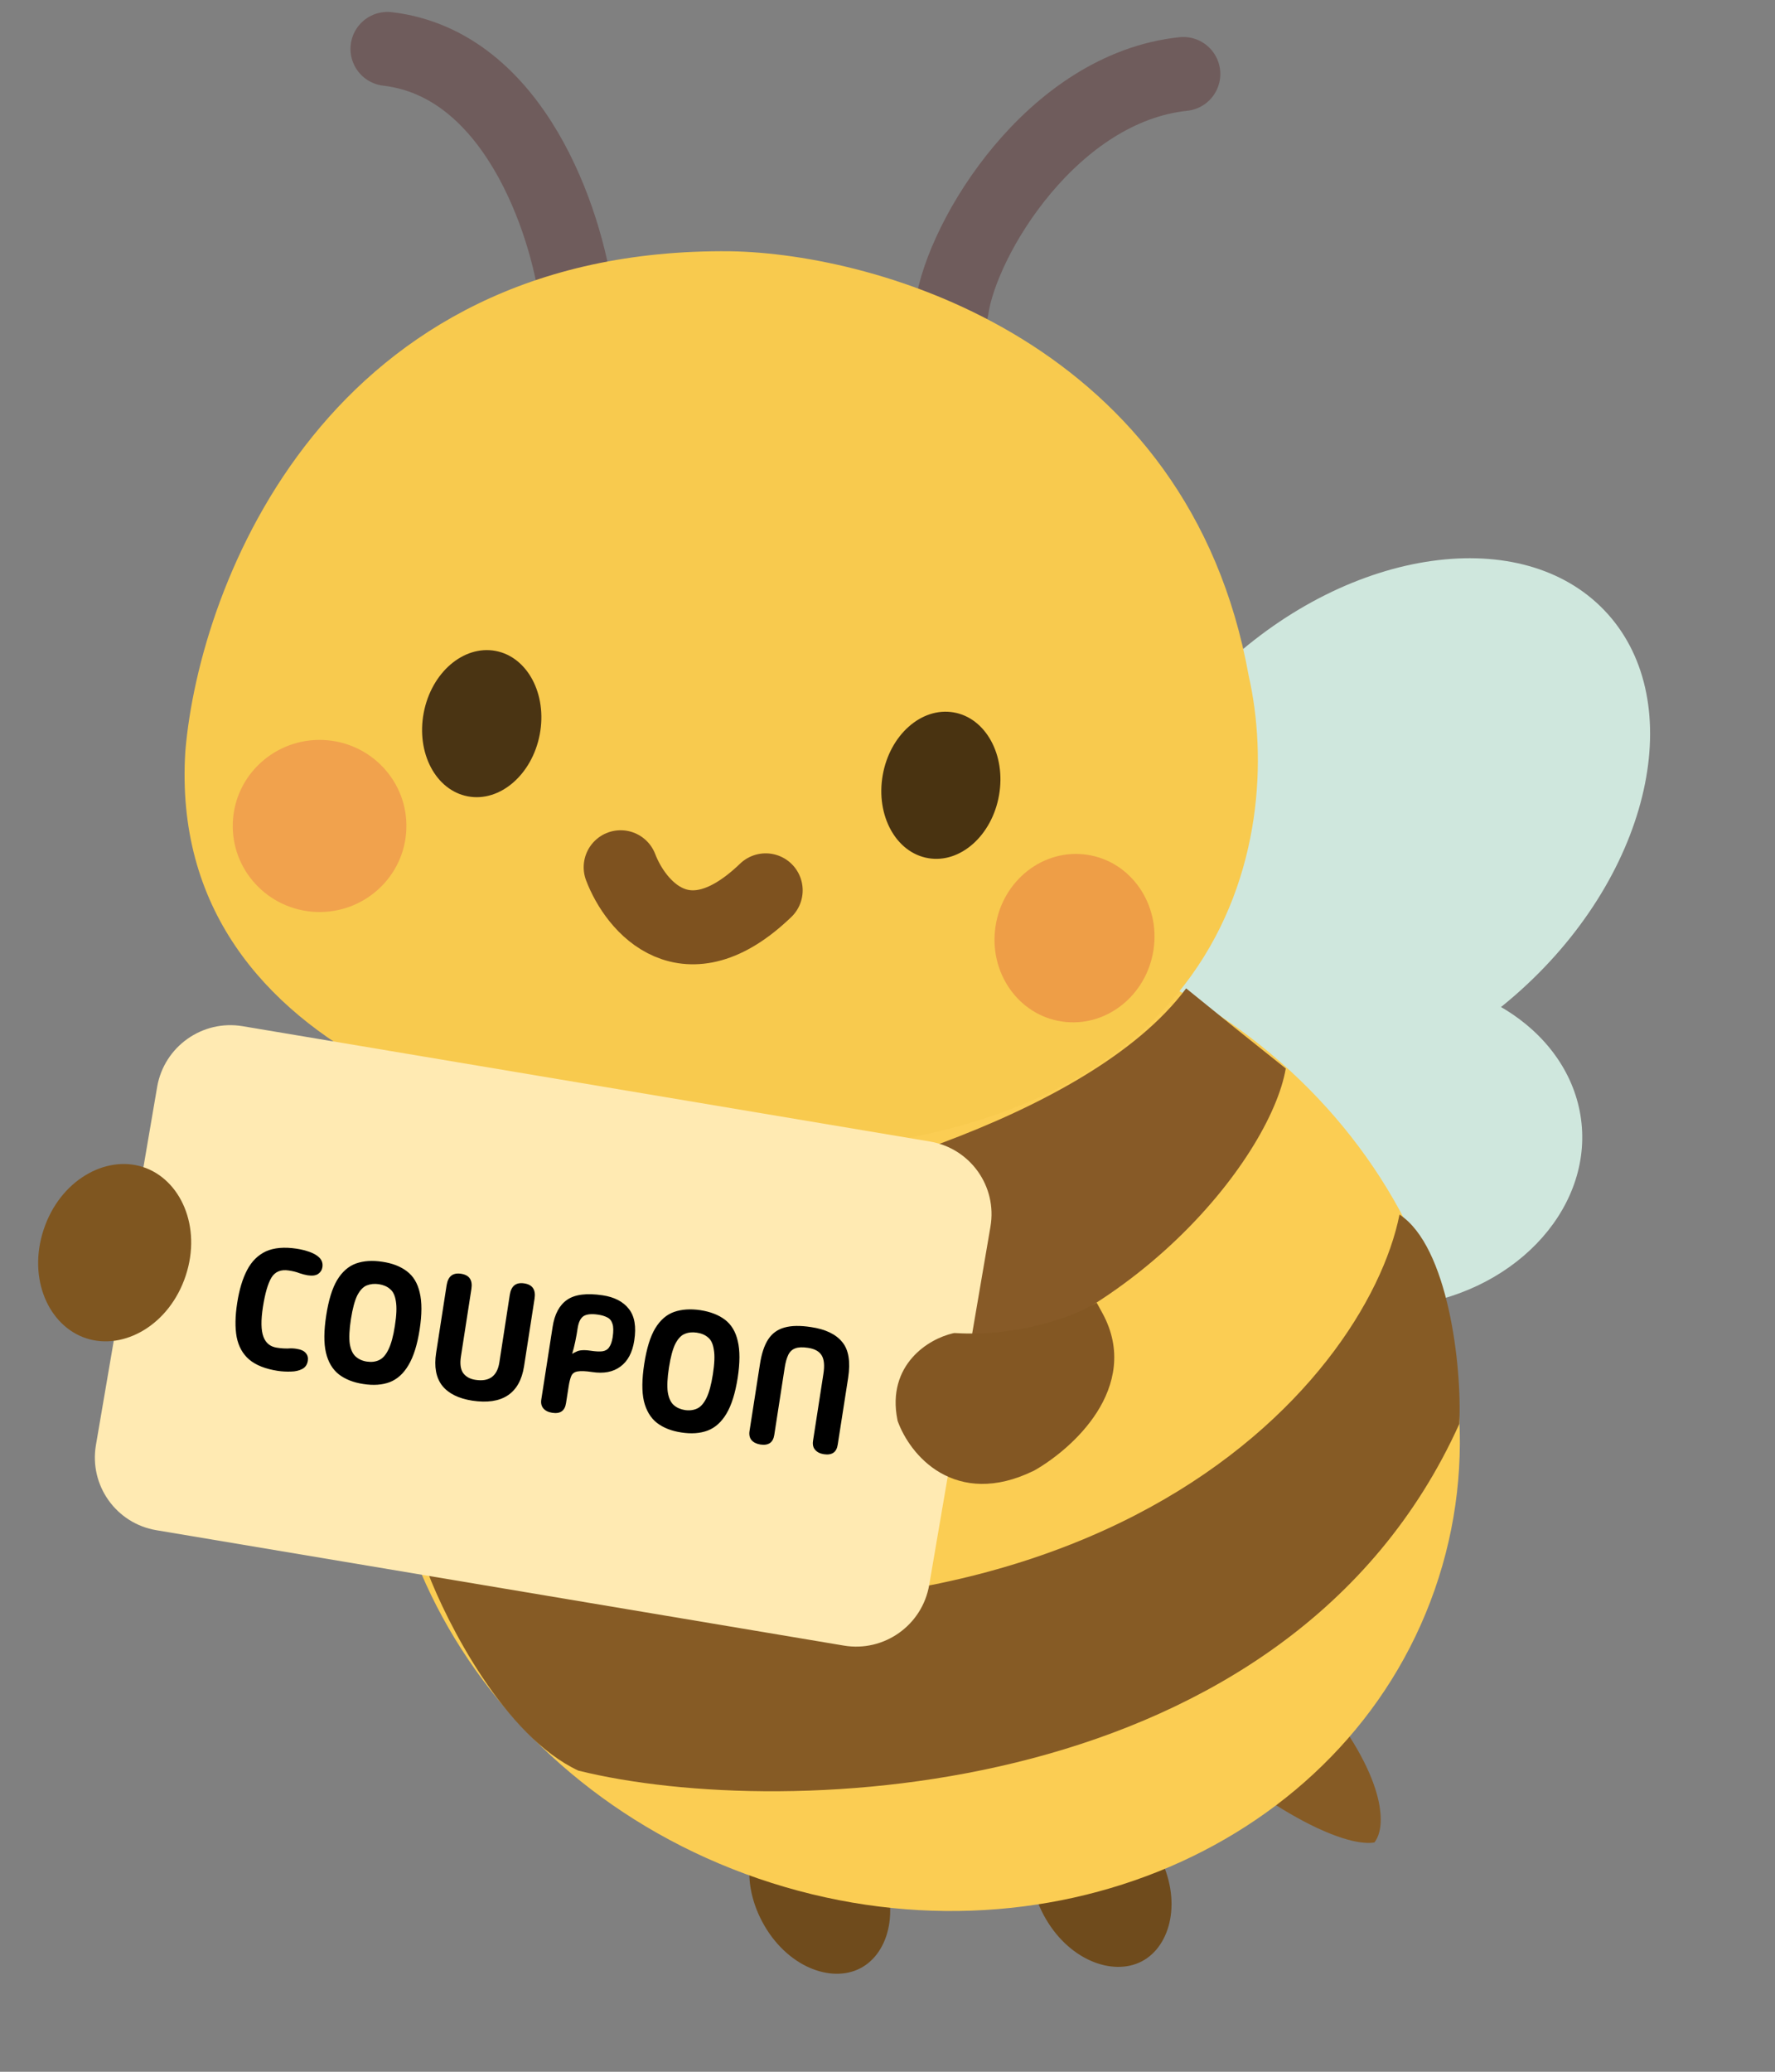 <svg width="24" height="28" viewBox="0 0 24 28" fill="none" xmlns="http://www.w3.org/2000/svg">
<rect x="0" y="0" width="24" height="28" fill="#808080" stroke="none"/>
<path d="M18.118 23.276C18.485 23.799 18.626 24.188 18.66 24.457C18.693 24.712 18.629 24.846 18.583 24.901C18.504 24.914 18.401 24.906 18.274 24.876C18.128 24.841 17.967 24.779 17.802 24.702C17.55 24.583 17.302 24.433 17.112 24.305L18.118 23.276Z" fill="#865B25"/>
<path d="M10.534 24.532C10.932 24.325 11.539 24.554 11.862 25.161C12.185 25.769 12.031 26.394 11.633 26.601C11.236 26.808 10.629 26.579 10.306 25.972C9.983 25.365 10.137 24.739 10.534 24.532Z" fill="#6F4B1C"/>
<path d="M18.487 13.245C19.988 13.093 21.261 13.987 21.384 15.182C21.508 16.377 20.444 17.508 18.943 17.66C17.442 17.812 16.169 16.918 16.046 15.723C15.922 14.528 16.986 13.397 18.487 13.245Z" fill="#CFE7DD"/>
<path d="M14.339 24.439C14.736 24.232 15.344 24.461 15.666 25.068C15.989 25.676 15.835 26.301 15.438 26.508C15.04 26.715 14.433 26.486 14.11 25.879C13.787 25.272 13.941 24.646 14.339 24.439Z" fill="#6F4B1C"/>
<path d="M12.869 4.171C13.01 3.202 14.234 1.186 16 1" stroke="#6F5C5C" stroke-linecap="round"/>
<path d="M7.796 4.047C7.659 3.002 6.956 0.862 5.239 0.661" stroke="#6F5C5C" stroke-linecap="round"/>
<path d="M16.542 9.007C17.409 8.195 18.425 7.711 19.362 7.581C20.299 7.45 21.142 7.672 21.694 8.25C22.246 8.827 22.425 9.673 22.242 10.593C22.059 11.512 21.516 12.491 20.649 13.303C19.782 14.116 18.766 14.599 17.829 14.73C16.892 14.861 16.049 14.638 15.497 14.061C14.945 13.483 14.766 12.638 14.949 11.718C15.132 10.799 15.675 9.82 16.542 9.007Z" fill="#CFE7DD"/>
<path d="M14.65 12.82C18.5 14.141 20.608 18.029 19.398 21.487C18.188 24.945 14.104 26.709 10.254 25.389C6.405 24.069 4.297 20.18 5.507 16.722C6.717 13.264 10.801 11.5 14.65 12.82Z" fill="#FBCD53"/>
<path d="M12.211 18.59C15.186 18.175 17.173 15.674 17.385 14.441L16.692 13.887L16.038 13.358C14.707 15.149 10.825 16.143 9.172 16.371L12.211 18.59Z" fill="#875A27"/>
<path d="M16.885 9.139C16.076 4.622 11.875 3.428 9.876 3.396C4.442 3.338 2.698 7.876 2.506 10.152C2.236 14.399 7.307 15.541 9.876 15.581C16.659 15.62 17.375 11.302 16.885 9.139Z" fill="#F8CA4E"/>
<path d="M5.777 21.233C14.757 23.093 18.469 18.686 18.923 16.415C19.581 16.843 19.77 18.47 19.731 19.245C17.42 24.362 10.607 24.62 7.82 23.93C6.824 23.465 6.043 21.938 5.777 21.233Z" fill="#865B25"/>
<path d="M12.575 15.428L3.28 13.869C2.736 13.778 2.219 14.145 2.125 14.689L1.297 19.53C1.204 20.074 1.57 20.59 2.115 20.681L11.409 22.24C11.954 22.332 12.471 21.965 12.564 21.42L13.392 16.579C13.486 16.035 13.12 15.52 12.575 15.428Z" fill="#FFEAB2"/>
<path d="M14.906 17.747C15.18 18.247 15.067 18.719 14.831 19.088C14.599 19.451 14.242 19.728 13.983 19.875L13.979 19.877L13.974 19.879C13.455 20.132 13.03 20.087 12.712 19.903C12.405 19.725 12.22 19.43 12.14 19.212L12.136 19.2L12.134 19.188C12.06 18.82 12.165 18.54 12.337 18.346C12.503 18.158 12.723 18.058 12.879 18.021L12.903 18.016L12.927 18.017C13.738 18.065 14.444 17.809 14.684 17.682L14.828 17.605L14.906 17.747Z" fill="#835723"/>
<path d="M1.932 15.772C2.439 15.936 2.731 16.576 2.511 17.241C2.291 17.907 1.674 18.252 1.168 18.088C0.661 17.924 0.37 17.285 0.59 16.619C0.809 15.954 1.426 15.608 1.932 15.772Z" fill="#7F5620"/>
<path d="M3.555 17.663C3.527 17.846 3.529 17.98 3.562 18.067C3.594 18.152 3.655 18.201 3.743 18.214C3.799 18.223 3.848 18.226 3.891 18.225C3.934 18.222 3.973 18.223 4.007 18.229C4.069 18.238 4.112 18.258 4.136 18.288C4.16 18.317 4.168 18.351 4.162 18.391C4.154 18.443 4.129 18.48 4.086 18.502C4.044 18.524 3.993 18.536 3.933 18.537C3.874 18.539 3.814 18.536 3.754 18.527C3.587 18.501 3.459 18.45 3.369 18.374C3.281 18.298 3.225 18.197 3.2 18.07C3.177 17.943 3.179 17.79 3.207 17.61C3.235 17.431 3.279 17.283 3.341 17.165C3.403 17.046 3.489 16.962 3.596 16.912C3.705 16.863 3.843 16.851 4.01 16.876C4.071 16.885 4.128 16.9 4.184 16.919C4.241 16.939 4.286 16.965 4.319 16.998C4.353 17.032 4.367 17.075 4.359 17.127C4.353 17.165 4.334 17.195 4.302 17.217C4.27 17.239 4.223 17.245 4.161 17.236C4.127 17.23 4.09 17.221 4.049 17.207C4.009 17.191 3.961 17.179 3.905 17.171C3.797 17.154 3.718 17.187 3.669 17.269C3.621 17.35 3.584 17.481 3.555 17.663ZM4.913 18.705C4.779 18.685 4.668 18.641 4.582 18.575C4.496 18.507 4.437 18.409 4.407 18.28C4.377 18.152 4.379 17.984 4.411 17.777C4.443 17.57 4.492 17.411 4.559 17.299C4.627 17.187 4.712 17.113 4.814 17.076C4.917 17.04 5.035 17.032 5.17 17.053C5.306 17.073 5.416 17.116 5.501 17.181C5.588 17.246 5.646 17.342 5.675 17.469C5.706 17.596 5.706 17.763 5.674 17.969C5.642 18.176 5.591 18.337 5.523 18.45C5.456 18.564 5.372 18.64 5.269 18.68C5.168 18.718 5.049 18.726 4.913 18.705ZM4.96 18.402C5.022 18.411 5.077 18.405 5.125 18.382C5.174 18.36 5.217 18.312 5.252 18.239C5.288 18.166 5.318 18.059 5.339 17.919C5.362 17.776 5.366 17.666 5.353 17.589C5.341 17.51 5.315 17.454 5.274 17.422C5.235 17.387 5.185 17.366 5.123 17.356C5.062 17.347 5.008 17.353 4.958 17.373C4.909 17.393 4.867 17.438 4.83 17.509C4.796 17.579 4.767 17.686 4.745 17.828C4.723 17.969 4.718 18.08 4.729 18.16C4.742 18.24 4.769 18.298 4.809 18.334C4.85 18.37 4.9 18.393 4.96 18.402ZM6.386 18.93C6.199 18.901 6.063 18.833 5.978 18.726C5.895 18.618 5.868 18.471 5.897 18.284L6.039 17.369C6.058 17.249 6.123 17.198 6.234 17.215C6.346 17.232 6.392 17.3 6.374 17.419L6.232 18.334C6.217 18.431 6.227 18.505 6.261 18.555C6.298 18.606 6.354 18.638 6.43 18.649C6.615 18.677 6.723 18.599 6.752 18.413L6.893 17.499C6.912 17.379 6.977 17.328 7.088 17.345C7.2 17.362 7.246 17.43 7.228 17.55L7.086 18.464C7.057 18.65 6.983 18.781 6.865 18.859C6.747 18.937 6.587 18.96 6.386 18.93ZM7.653 18.965C7.637 19.068 7.575 19.111 7.467 19.094C7.414 19.086 7.375 19.067 7.348 19.036C7.321 19.005 7.311 18.965 7.319 18.914L7.472 17.933C7.498 17.761 7.564 17.639 7.668 17.567C7.773 17.494 7.933 17.474 8.148 17.506C8.308 17.53 8.426 17.592 8.502 17.689C8.581 17.788 8.605 17.93 8.576 18.117C8.551 18.28 8.488 18.397 8.388 18.47C8.29 18.543 8.163 18.567 8.006 18.543C7.918 18.53 7.853 18.527 7.811 18.535C7.77 18.541 7.741 18.561 7.725 18.595C7.711 18.627 7.698 18.676 7.688 18.742L7.653 18.965ZM7.736 18.297C7.757 18.285 7.776 18.275 7.795 18.267C7.814 18.257 7.838 18.251 7.867 18.249C7.897 18.246 7.937 18.248 7.985 18.255C8.051 18.265 8.105 18.268 8.145 18.263C8.185 18.257 8.216 18.239 8.236 18.209C8.258 18.179 8.274 18.134 8.284 18.073C8.296 17.991 8.295 17.931 8.281 17.891C8.268 17.85 8.245 17.821 8.211 17.805C8.179 17.788 8.138 17.775 8.089 17.768C7.999 17.754 7.933 17.761 7.891 17.787C7.85 17.814 7.824 17.867 7.811 17.947C7.803 18.003 7.792 18.065 7.778 18.132C7.764 18.199 7.75 18.254 7.736 18.297ZM9.213 19.36C9.078 19.34 8.968 19.296 8.882 19.23C8.796 19.162 8.737 19.063 8.706 18.935C8.677 18.806 8.679 18.639 8.711 18.432C8.743 18.225 8.792 18.065 8.859 17.953C8.927 17.841 9.012 17.767 9.114 17.731C9.217 17.695 9.335 17.687 9.47 17.707C9.606 17.728 9.716 17.771 9.801 17.835C9.888 17.901 9.946 17.996 9.975 18.123C10.006 18.25 10.006 18.417 9.974 18.624C9.941 18.831 9.891 18.991 9.823 19.105C9.756 19.218 9.671 19.295 9.569 19.334C9.468 19.372 9.349 19.381 9.213 19.36ZM9.26 19.057C9.322 19.066 9.377 19.059 9.425 19.037C9.474 19.015 9.516 18.967 9.552 18.894C9.588 18.821 9.617 18.714 9.639 18.573C9.661 18.431 9.666 18.321 9.652 18.243C9.641 18.165 9.615 18.109 9.574 18.076C9.535 18.042 9.484 18.02 9.422 18.011C9.362 18.002 9.307 18.007 9.258 18.028C9.209 18.047 9.167 18.093 9.13 18.164C9.096 18.234 9.067 18.34 9.045 18.483C9.023 18.624 9.018 18.734 9.029 18.814C9.042 18.895 9.069 18.953 9.109 18.989C9.149 19.025 9.2 19.047 9.26 19.057ZM10.469 19.394C10.453 19.496 10.391 19.539 10.282 19.523C10.23 19.515 10.19 19.495 10.163 19.465C10.136 19.434 10.127 19.393 10.134 19.343L10.275 18.439C10.297 18.295 10.334 18.183 10.386 18.103C10.438 18.022 10.512 17.968 10.606 17.942C10.7 17.915 10.821 17.913 10.968 17.936C11.163 17.965 11.303 18.033 11.388 18.138C11.475 18.242 11.501 18.403 11.468 18.621L11.327 19.524C11.312 19.627 11.249 19.67 11.141 19.654C11.088 19.646 11.049 19.626 11.022 19.595C10.995 19.565 10.985 19.524 10.993 19.473L11.133 18.57C11.151 18.457 11.143 18.373 11.111 18.32C11.079 18.265 11.018 18.23 10.925 18.216C10.852 18.205 10.795 18.207 10.753 18.223C10.711 18.238 10.679 18.268 10.658 18.312C10.637 18.356 10.62 18.415 10.609 18.49L10.469 19.394Z" fill="black"/>
<path d="M13.508 10.748C13.413 11.292 12.984 11.673 12.55 11.598C12.115 11.524 11.84 11.022 11.935 10.478C12.03 9.934 12.459 9.553 12.894 9.628C13.328 9.702 13.604 10.204 13.508 10.748Z" fill="#493311"/>
<path d="M15.597 12.835C15.504 13.458 14.95 13.893 14.36 13.806C13.77 13.72 13.367 13.145 13.46 12.523C13.553 11.9 14.106 11.465 14.697 11.552C15.287 11.638 15.69 12.213 15.597 12.835Z" fill="#EE9E47"/>
<path d="M5.494 11.21C5.468 11.852 4.921 12.351 4.273 12.325C3.625 12.298 3.121 11.757 3.148 11.115C3.174 10.474 3.721 9.975 4.369 10.001C5.017 10.027 5.521 10.569 5.494 11.21Z" fill="#F1A24D"/>
<path d="M8.392 11.721C8.597 12.257 9.276 13.069 10.353 12.033" stroke="#7E521F" stroke-linecap="round"/>
<path d="M7.298 9.926C7.195 10.469 6.76 10.844 6.327 10.763C5.893 10.682 5.626 10.177 5.729 9.634C5.832 9.091 6.266 8.717 6.7 8.797C7.133 8.878 7.401 9.383 7.298 9.926Z" fill="#4A3413"/>
</svg>

